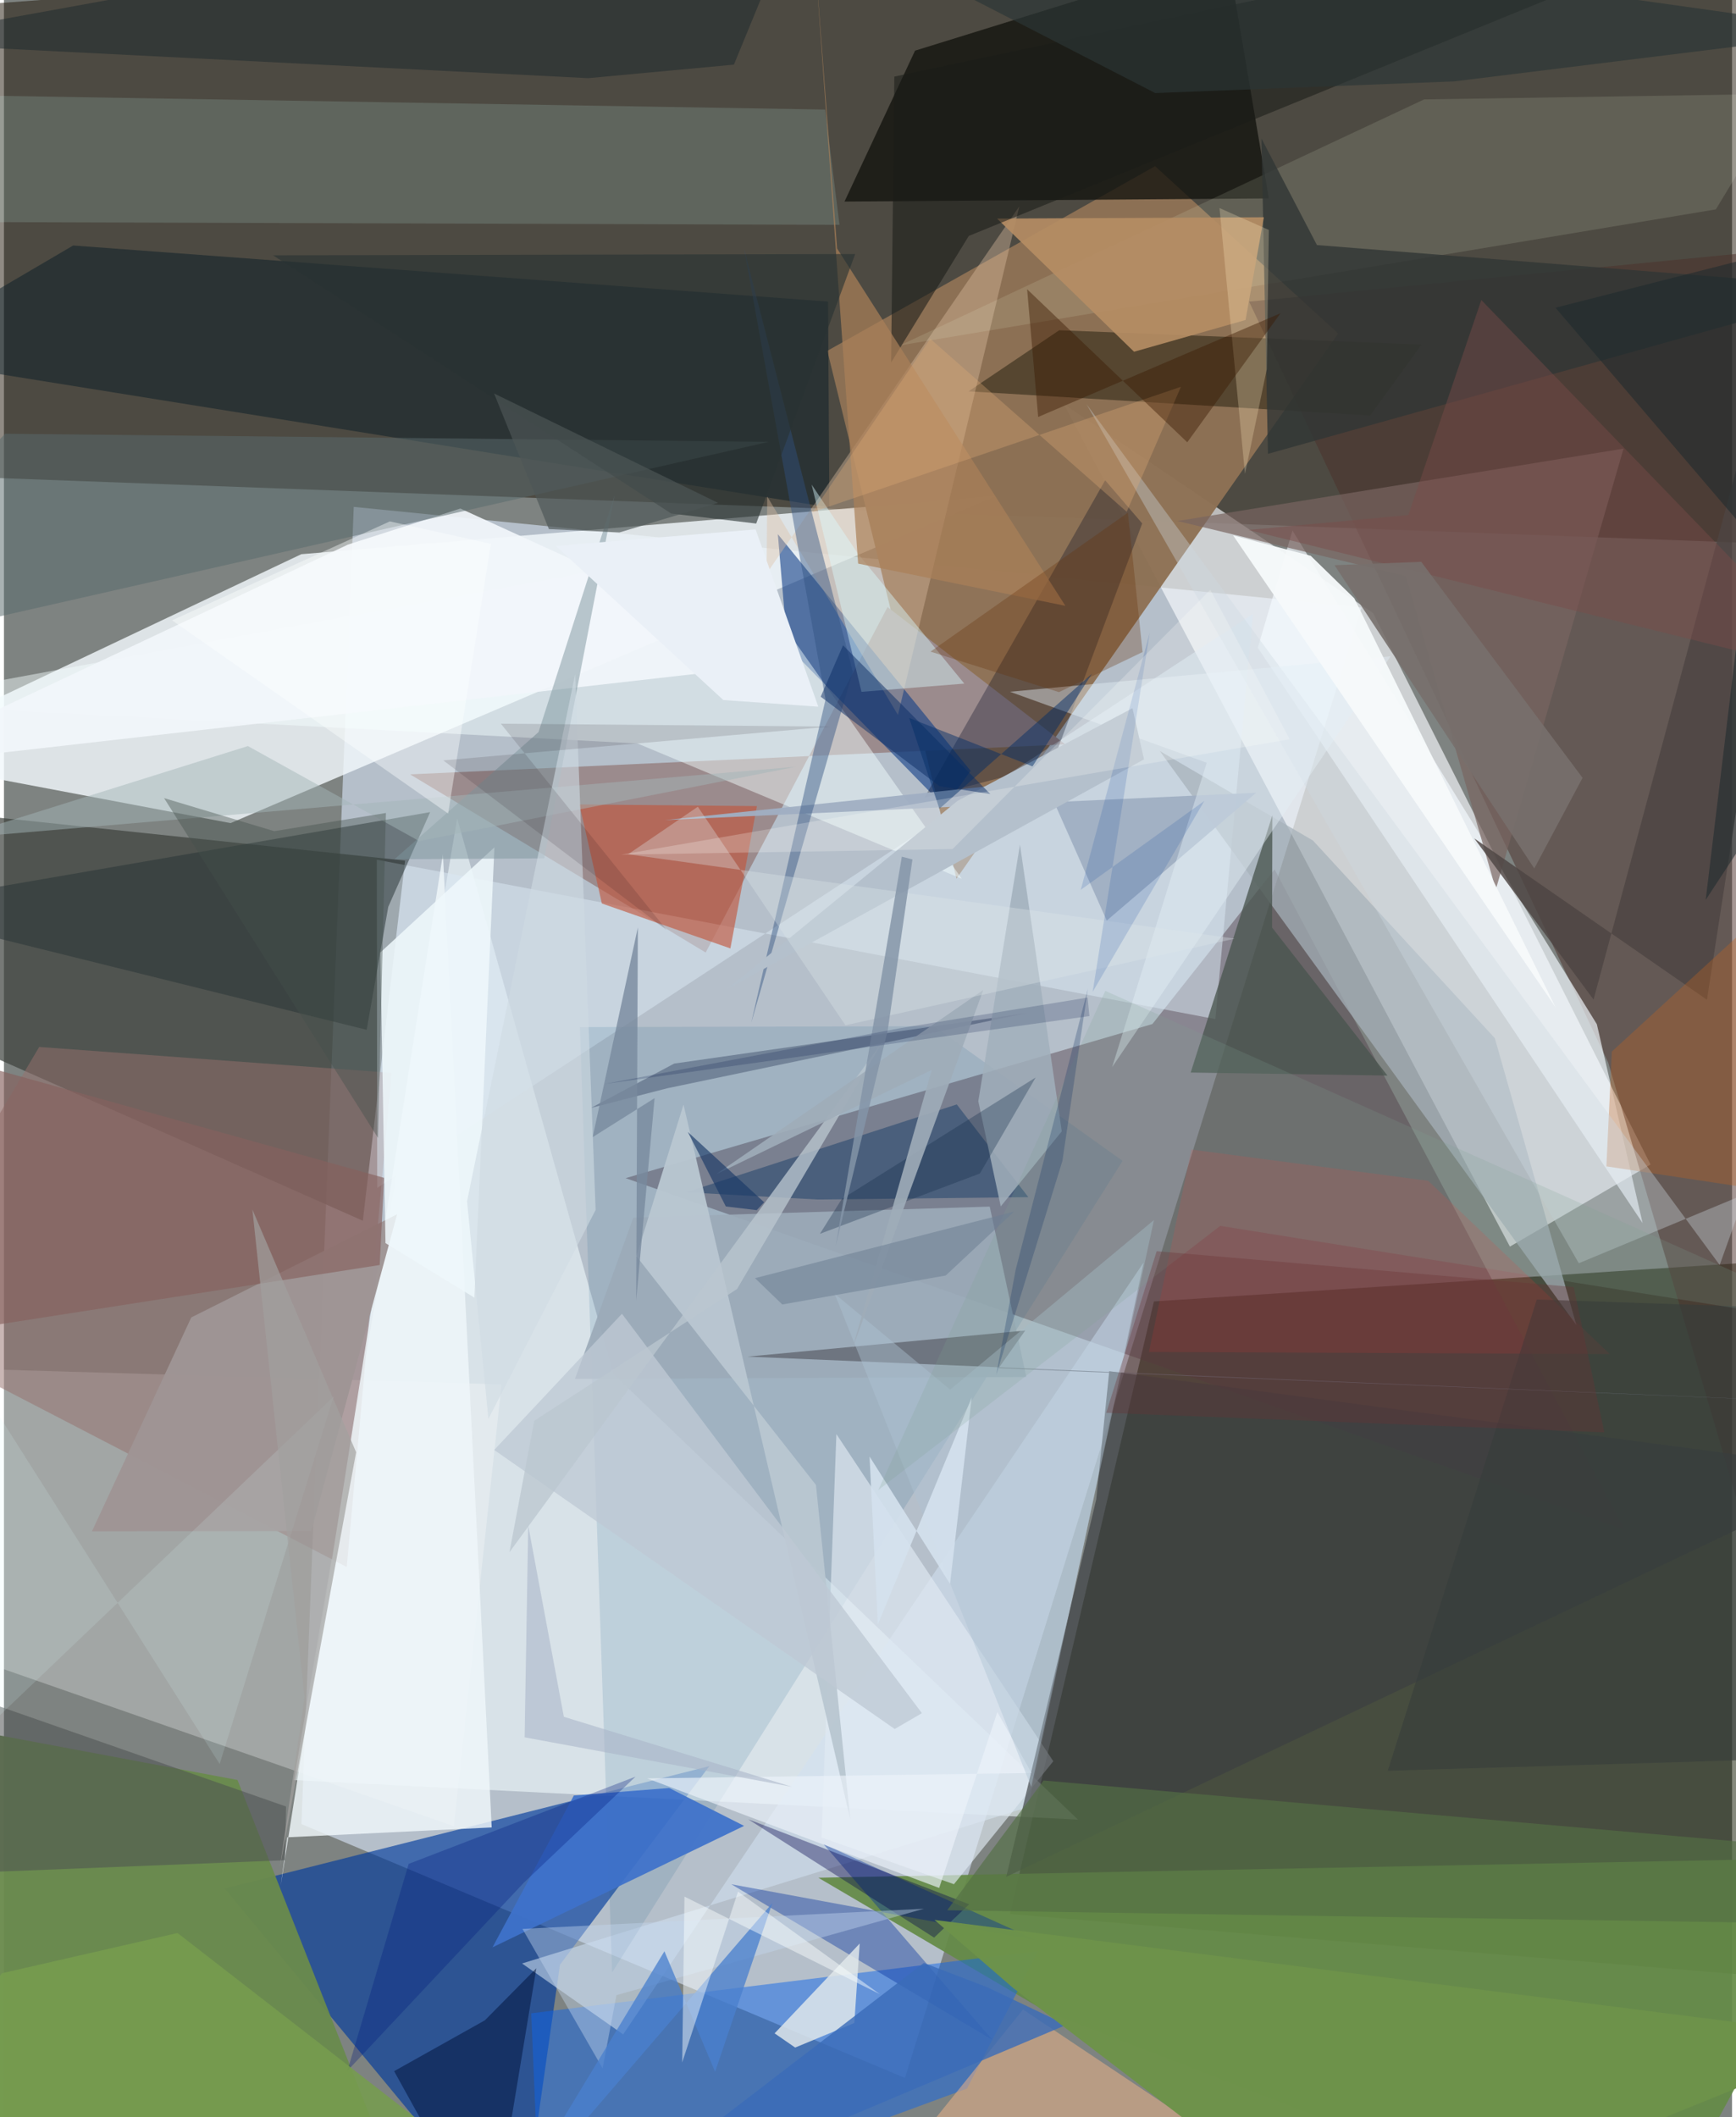 <svg xmlns="http://www.w3.org/2000/svg" width="228" height="278" viewBox="0 0 836 1024"><path fill="#7e8381" d="M0 0h836v1024H0z"/><path fill="#c1ccda" fill-opacity=".816" d="M169.22 245.157L143.906 882.23l291.96 122.805 220.929-711.203z"/><path fill="#1a1001" fill-opacity=".486" d="M881.896 263.986L-62 229.015-16.691 2.573 848.699-62z"/><path fill="#151c03" fill-opacity=".518" d="M556.322 629.453L486.67 925.739l358.79 29.67 41.386-347.535z"/><path fill="#f1f7fb" fill-opacity=".824" d="M480.029 239.862l-370.398 158.25L-62 365.651l205.855-97.609z"/><path fill="#fafcff" fill-opacity=".639" d="M512.743 195.45l215.794 407.485 68.037-39.7-134.227-266.721z"/><path fill="#8e7255" fill-opacity=".969" d="M556.878 80.362l88.575 80.945L460.81 424.968l-62.474-255.285z"/><path fill="#3c413c" fill-opacity=".702" d="M-39.948 495.808L-62 389.193l256.053 27.057-20.44 174.183z"/><path fill="#003b9c" fill-opacity=".639" d="M268.987 950.258l72.263-96.04-234.395 59.194L249.634 1086z"/><path fill="#4f3c44" fill-opacity=".427" d="M300.753 569.833l483.294 169.988-169.354-319.337-59.111 74.803z"/><path fill="#f3fdff" fill-opacity=".569" d="M519.606 880.1l-224.68-215.415-75.659-268.84-78.94 465.132z"/><path fill="#4c302b" fill-opacity=".506" d="M602.375 145.884L898 116.944v811.287L776.107 513.978z"/><path fill="#658a47" fill-opacity=".925" d="M393.988 908.198l110.076 64.676L796.09 1086 898 898.34z"/><path fill="#fff" fill-opacity=".282" d="M240.72 669.59l-23.086 213.663-275.738-96.158-3.896-126.4z"/><path fill="#13130e" fill-opacity=".788" d="M591.858-22.354L440.757 24.504l-34.128 72.989 205.288-1.53z"/><path fill="#1065e9" fill-opacity=".486" d="M465.908 1010.151l34.559-66.578-245.393 30.186L259.831 1086z"/><path fill="#9b8b8d" d="M427.466 293.62l85.981 66.395-316.96 14.518 142.985 86.165z"/><path fill="#6a8a4d" fill-opacity=".957" d="M112.983 860.92l72.177 183.208-247.16 31.36 2.498-246.875z"/><path fill="#041824" fill-opacity=".459" d="M33.47 118.741l365.21 27.129.622 99.562-456.742-73.368z"/><path fill="#113f88" fill-opacity=".6" d="M467.634 372.827L455.1 390.34l-76.118-77.854-4.6-54.121z"/><path fill="#d1e1f1" fill-opacity=".569" d="M299.542 983.96L551.27 610.72l-55.812 263.316-244.829 75.628z"/><path fill="#96706c" fill-opacity=".51" d="M-62 639.815l79.05-133.44 170.508 12.526-21.734 238.99z"/><path fill="#dae7f3" fill-opacity=".51" d="M180.383 415.812l.196 158.719 423.69-277.616-18.234 195.993z"/><path fill="#f5feff" fill-opacity=".463" d="M306.47 359.594l156.91 65.445-113.32-160.892L-62 340.227z"/><path fill="#c8fdf5" fill-opacity=".153" d="M404.205 108.74L-62 107.256v-61.89l459.283 7.622z"/><path fill="#1c5a8c" fill-opacity=".133" d="M278.646 496.772l15.572 457.223L541.155 561.48l-91.22-65.128z"/><path fill="#f4fafe" fill-opacity=".663" d="M792.728 591.56L606.564 313.306l16.783-56.7L770.596 495.38z"/><path fill="#342b1a" fill-opacity=".608" d="M466.65 189.278l43.87-29.55 175.277 6.928-24.87 34.33z"/><path fill="#283436" fill-opacity=".525" d="M206.169 392.801l-20.26 45.822-10.444 59.463L-62 439.163z"/><path fill="#eff6fa" fill-opacity=".827" d="M235.957 883.87l-98.888 4.766-3.182 23.43 78.475-498.968z"/><path fill="#ddc0a2" fill-opacity=".388" d="M368.933 277.419l.32-37.275 63.238 105.663 58.712-246.014z"/><path fill="#002e9d" fill-opacity=".392" d="M396.434 891.905L500.42 938.8l-148.539-27.45 126.357 75.33z"/><path fill="#c2563d" fill-opacity=".631" d="M289.254 436.99l62.175 21.73 12.832-68.842-85.868-.787z"/><path fill="#f3fedb" fill-opacity=".125" d="M687.05 48.077L433.49 167.052l394.68-65.787 33.856-55.91z"/><path fill="#020820" fill-opacity=".306" d="M507.02 369.661l-61.701 16.12 87.417-153.475 17.911 20.857z"/><path fill="#e0e7eb" fill-opacity=".839" d="M382.766 990.331l28.623-11.881 2.6-38.433-41.174 43.444z"/><path fill="#a6b1ba" fill-opacity=".722" d="M633.266 406.544l87.973 95.588 39.454 138.766-201.528-277.65z"/><path fill="#e6af86" fill-opacity=".561" d="M493.007 971.932L663.865 1086H401.201z"/><path fill="#07315f" fill-opacity=".412" d="M393.681 580.165l-63.657-3.488 130.93-42.507 34.605 44.85z"/><path fill="#e0eaf3" fill-opacity=".651" d="M459.57 911.324l-64.048-22.588 7.184-195.114 104.938 158.232z"/><path fill="#49554f" fill-opacity=".769" d="M574.108 518.757l39.513-124.436-.14 54.297 55.811 71.599z"/><path fill="#a0aec2" fill-opacity=".945" d="M605.767 383.427l-72.271 61.832-30.155-67.807-183.458 19.175z"/><path fill="#9cabb9" fill-opacity=".918" d="M476.887 583.586L494.61 666l-218.362.912 28.24-78.009z"/><path fill="#313635" fill-opacity=".8" d="M611.483 219.51l-3.14-152.525 26.839 51.542L898 139.362z"/><path fill="#3c3f41" fill-opacity=".663" d="M528.4 725.263l6.299-62.078L898 711.474 484.857 907.767z"/><path fill="#786460" fill-opacity=".698" d="M678.246 278.647L567.681 251.99l215.817-35.001-61.773 213.195z"/><path fill="#f8322f" fill-opacity=".18" d="M689.006 571.112L574.45 556.007l-20.535 97.884 222.947 1.011z"/><path fill="#b68d64" fill-opacity=".914" d="M480.448 105.727l66.263 64.398 53.944-15.354 8.861-49.69z"/><path fill="#3e72ca" fill-opacity=".933" d="M275.7 868.421l46.105-3.626 36.251 18.317-121.712 58.749z"/><path fill="#f2f7fb" fill-opacity=".918" d="M220.809 245.963l162.722 74.413L-62 370.976l228.399-107.568z"/><path fill="#1a1c18" fill-opacity=".561" d="M429.182 175.326l1.551-138.275L898-62 466.76 114.114z"/><path fill="#01123a" fill-opacity=".518" d="M257.563 951.96L235.403 1086l-46.653-84.25 43.907-24.594z"/><path fill="#dbfaff" fill-opacity=".431" d="M464.588 330.632l-51.483-62.876-22.373-33.387 24.115 100.25z"/><path fill="#9f9594" fill-opacity=".976" d="M148.672 740.496l41.53-153.197-99.593 49.903-48.04 103.46z"/><path fill="#315282" fill-opacity=".443" d="M410.64 324.933l-49.108 169.652 35.931-156.305-39.347-217.668z"/><path fill="#596a6b" fill-opacity=".522" d="M370.015 213.693L-62 311.72l17.411-55.247 45.18-46.69z"/><path fill="#b9c6d1" fill-opacity=".957" d="M305.944 607.562l22.808-73.31 80.686 345.731-16.623-161.785z"/><path fill="#4e4543" fill-opacity=".816" d="M711.29 405.493l57.716 77.97L898 4.603l-74.144 478.933z"/><path fill="#01014b" fill-opacity=".376" d="M399.573 895.089l-39.49-15.16 89.897 57.223 16.956-16.118z"/><path fill="#4d5252" fill-opacity=".545" d="M136.011 899.73l.442-25.985L-62 804.426v103.18z"/><path fill="#41506c" fill-opacity=".478" d="M284.103 535.82l40.151-21.41 171.06-24.52-174.353 36.454z"/><path fill="#86615e" fill-opacity=".643" d="M181.773 611.848l2.126-42.166L-62 501.146v148.695z"/><path fill="#c16320" fill-opacity=".333" d="M898 398.434l-50.928 176.522-71.86-10.826 2.64-55.533z"/><path fill="#1c272c" fill-opacity=".49" d="M282.649 37.806L-62 20.423 391.49-62l-38.363 93.263z"/><path fill="#eef7fb" fill-opacity=".859" d="M227.564 627.604l-42.983-26.356-2.482-140.584 55.174-50.832z"/><path fill="#cdd9e2" fill-opacity=".361" d="M761.869 610.99L523.726 195.514 830.022 611.84l12.28-34.284z"/><path fill="#7d959d" fill-opacity=".494" d="M258.609 354.094l-69.648 61.468 72.432-.418 33.998-175.531z"/><path fill="#3b6cb8" fill-opacity=".808" d="M444.999 949.394l30.638 11.739 38.325 18.216-239.799 101.216z"/><path fill="#aa8058" fill-opacity=".706" d="M392.518-18.624l20.704 291.219 100.26 20.428L403.06 120.192z"/><path fill="#6e934a" fill-opacity=".973" d="M450.158 928.593l38.161 33.005L650.867 1086 898 985.752z"/><path fill="#bec9d5" fill-opacity=".776" d="M298.964 635.42l145.12 193.18-13.163 7.66L237.167 701.3z"/><path fill="#a1afbb" fill-opacity=".843" d="M511.74 547.205l-20.229-138.72-20.147 124.147 10.854 50.87z"/><path fill="#e3eff7" fill-opacity=".435" d="M670.828 317.418L536.106 516.127l45.746-147.218-95.18-34.33z"/><path fill="#b4c0cc" d="M545.948 342.534l5.588 24.757L349.84 478.414l111.476-91.063z"/><path fill="#0d2e65" fill-opacity=".506" d="M477.196 384.057l-71.282-71.958-10.788 24.873 57.506 43.314z"/><path fill="#001a7c" fill-opacity=".302" d="M251.537 910.555l53.992-51.253-109.733 42.192-29.63 100.04z"/><path fill="#c2d6ef" fill-opacity=".416" d="M296.317 964.975l-6.712 35.41-38.764-67.444 194.198-9.75z"/><path fill="#78899d" fill-opacity=".8" d="M284.792 550l21.873-101.443-.8 180.388 8.892-97.814z"/><path fill="#546f44" fill-opacity=".647" d="M502.928 861.165L898 895.869v34.836l-441.687-6.785z"/><path fill="#4a80ce" fill-opacity=".773" d="M344.031 1002.055l-24.516-58.294-76.098 125.74 128.29-149.036z"/><path fill="#e0aa78" fill-opacity=".329" d="M543.163 247.535l-95.05-83.68-56.963 83.866 178.252-60.657z"/><path fill="#769c4e" fill-opacity=".871" d="M-62 1028.797L278.57 1086 83.982 934.932-.984 954.388z"/><path fill="#ffedc3" fill-opacity=".259" d="M600.377 229.213l10.556-50.666.983-67.33-23.865-10.575z"/><path fill="#293233" fill-opacity=".62" d="M363.912 253.221l-41.12-4.846L130.17 123.493l281.634-.641z"/><path fill="#f6f9fa" fill-opacity=".949" d="M594.618 258.934l156.03 228.298-97.38-197.838-21.085-20.567z"/><path fill="#edf2fa" fill-opacity=".651" d="M480.572 828.031l-28.136 85.107-141.283-52.987 185.953-2.612z"/><path fill="#fafefe" fill-opacity=".459" d="M355.104 914.91l-26.992 82.628 1.105-80.222 94.527 47.194z"/><path fill="#3b1900" fill-opacity=".42" d="M500.328 201.666l117.22-50.152-45.102 62.406-77.467-74.021z"/><path fill="#a3b6b7" fill-opacity=".486" d="M-24.83 405.601l407.953-34.755-182.277 35.947-82.83-45.948z"/><path fill="#cfdae2" fill-opacity=".604" d="M224.03 581.011l10.34 105.243L286.231 585.2l-9.897-259.207z"/><path fill="#363d3b" fill-opacity=".612" d="M669.451 856.464l72.099-227.938L898 633.798v215.817z"/><path fill="#2b3536" fill-opacity=".659" d="M348.955-62L556.95 45.011l144.623-5.643L898 15.102z"/><path fill="#7b4c48" fill-opacity=".443" d="M891.262 327.816L602 256.326l77.37-7.213 35.334-104.002z"/><path fill="#676c77" fill-opacity=".867" d="M481.167 661.728L898 678.94l-538.339-22.786 134.398-12.627z"/><path fill="#bac6cf" fill-opacity=".761" d="M425.067 503.778l-70.426 119.67-98.09 63.72-12.004 63.594z"/><path fill="#dbfbfa" fill-opacity=".149" d="M159.503 675.485l-55.151 177.693L-62 590.56v296.326z"/><path fill="#672f09" fill-opacity=".298" d="M510.373 334.762l-62.12-19.597 95.484-67.231 7.098 67.442z"/><path fill="#132d48" fill-opacity=".322" d="M405.322 579.902l93.786-58.76-26.985 46.452-77.39 29.168z"/><path fill="#1d2a2d" fill-opacity=".541" d="M823.248 435.251L898 321.385 750.586 148.838l110.626-28.193z"/><path fill="#aec3d2" fill-opacity=".427" d="M556.343 590.085l-98.603 82.002-55.872-46.34 95.126 238.493z"/><path fill="#d4e1ee" fill-opacity=".89" d="M422.77 785.675l-4.02-81.214 38.944 61.617 10.483-90.189z"/><path fill="#9facb8" fill-opacity=".906" d="M410.396 652.522l38.444-135.046-104.262 50.436 129.187-89.07z"/><path fill="#032e67" fill-opacity=".471" d="M497.586 370.676l28.77-44.813-73.827 65.31-14.607-43.929z"/><path fill="#7ea095" fill-opacity=".2" d="M422.987 720.678l165.4-127.768L898 642.39 532.797 479.246z"/><path fill="#dfe8ea" fill-opacity=".325" d="M407.086 495.879l188.342-41.885-293.475-40.825 33.72-22.983z"/><path fill="#eaf0f7" fill-opacity=".996" d="M266.99 264.065l96.632-8.013 30.337 85.752-45.942-3.214z"/><path fill="#a8b2c6" fill-opacity=".549" d="M381.127 864.19l-129.243-23.904 1.737-102.444 17.241 92.513z"/><path fill="#4d5657" fill-opacity=".663" d="M297.754 257.52l47.684-14.305-108.338-52.91 26.525 65.598z"/><path fill="#6d7f94" fill-opacity=".545" d="M376.537 630.935l-13.2-12.733 125.324-32.19-33.062 30.896z"/><path fill="#fcffff" fill-opacity=".412" d="M214.884 393.5L81.348 300.026l105.333-47.847 48.874 10.845z"/><path fill="#a2a09f" fill-opacity=".694" d="M133.542 902.954l36.826-200.566-50.183-117.368 25.217 236.016z"/><path fill="#8495a8" fill-opacity=".835" d="M439.5 415.672l-11.928 82.443-25.167 104.378 31.964-188.145z"/><path fill="#083e9f" fill-opacity=".161" d="M520.932 430.382l59.77-43-54.007 92.325 27.607-173.732z"/><path fill="#153765" fill-opacity=".271" d="M512.036 561.55l12.334-83.324-34.929 135.88-9.394 50.817z"/><path fill="#1a3867" fill-opacity=".643" d="M349.224 583.522l-18.396-36.048 36.922 34.012-3.578 3.821z"/><path fill="#001345" fill-opacity=".192" d="M524.243 482.474l-90.339 14.764-143.09 26.99 234.285-32.79z"/><path fill="#77706c" fill-opacity=".906" d="M740.323 420.034l23.363-43.817-78.046-104.48-41.96 1.62z"/><path fill="#fffffd" fill-opacity=".224" d="M583.602 285.26L458.923 410.65l-160.366 2.712 323.431-55.821z"/><path fill="#6a3134" fill-opacity=".333" d="M759.396 622.498l-201.738-17.341-24.41 78.177 240.965 9.44z"/><path fill="#12000b" fill-opacity=".122" d="M320.677 449.911l-108.136-82.138 187.282-16.35-159.431-1.404z"/><path fill="#434f4c" fill-opacity=".404" d="M180.95 550.376L77.47 386.016l53.285 15.988 54.016-8.791z"/></svg>